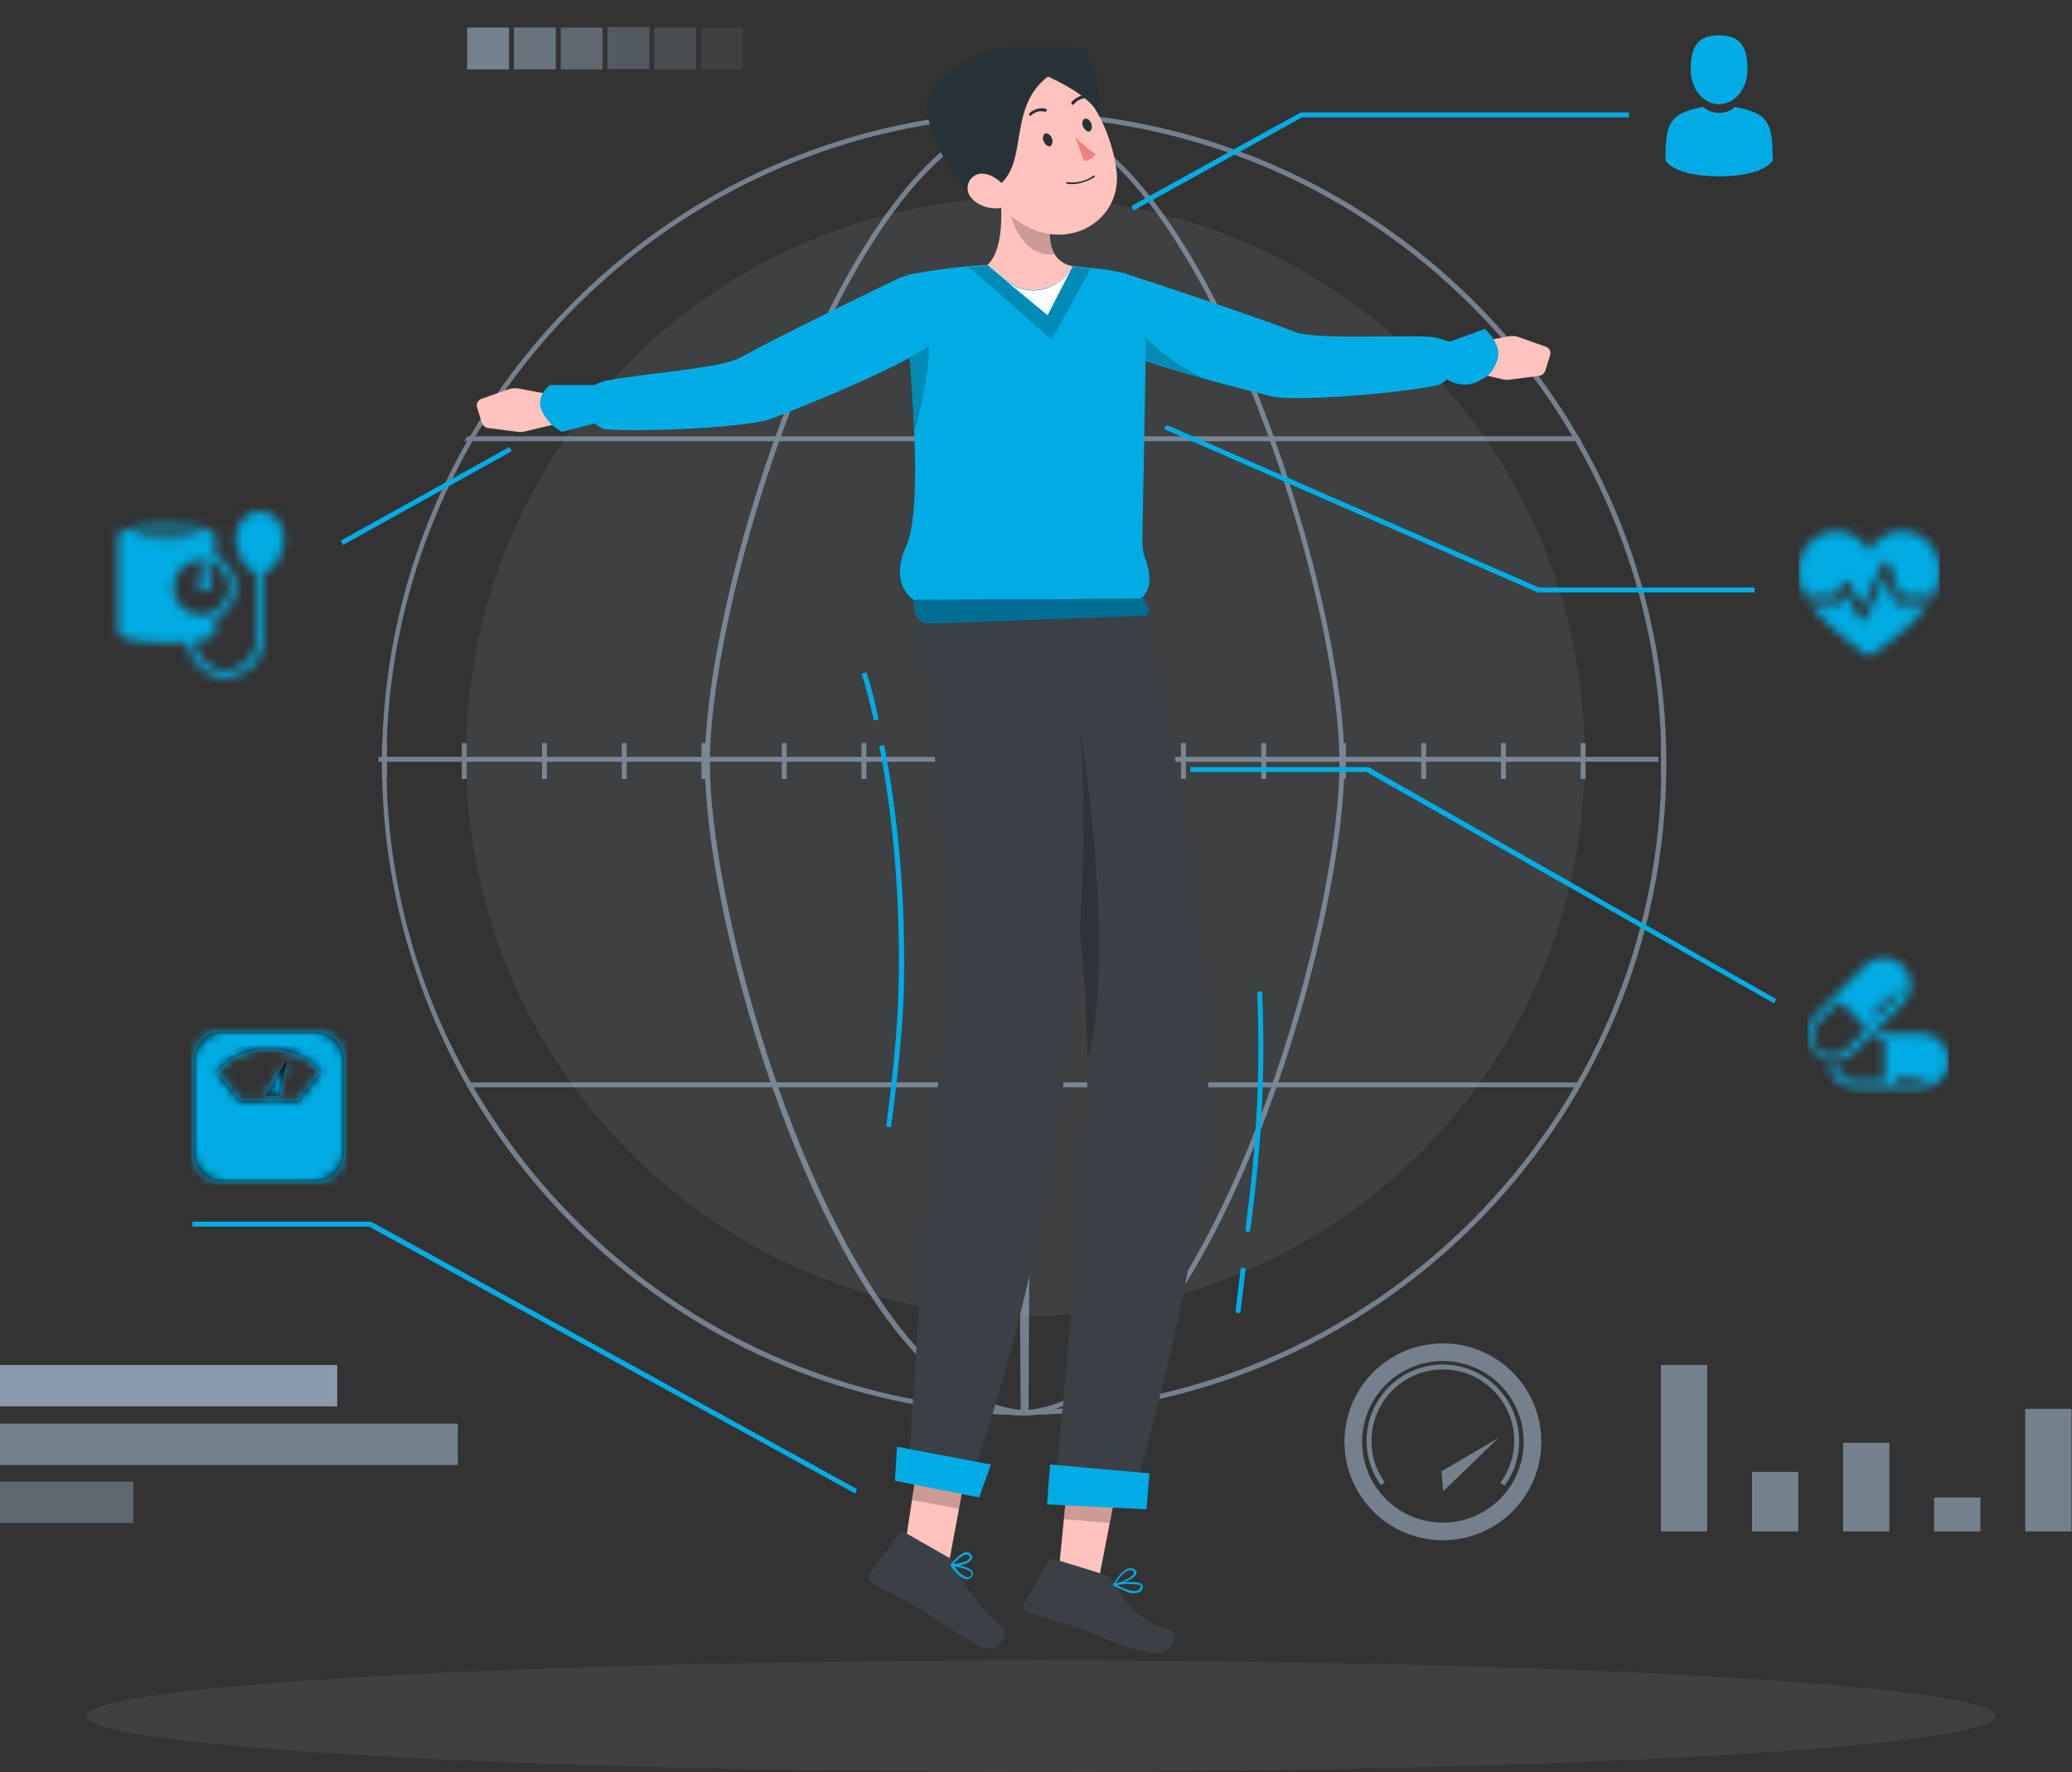 <svg width="235" height="201" viewBox="0 0 235 201" fill="none" xmlns="http://www.w3.org/2000/svg">
<rect x="0" y="0" width="235" height="201" fill="#333333" stroke="none"/>
<path opacity="0.1" d="M116.3 149.284C151.329 149.284 179.726 120.879 179.726 85.84C179.726 50.8 151.329 22.395 116.3 22.395C81.27 22.395 52.873 50.8 52.873 85.84C52.873 120.879 81.27 149.284 116.3 149.284Z" fill="#A0B4CB"/>
<g opacity="0.6">
<path d="M117.249 12.622V13.181H116.97C116.355 13.181 115.741 13.181 115.071 13.236C114.457 13.236 113.843 13.292 113.229 13.292C112.559 13.348 111.945 13.348 111.275 13.404C109.655 13.516 108.036 13.739 106.417 13.962C83.861 17.313 64.598 30.996 53.599 50.041C53.488 50.208 53.376 50.432 53.264 50.599C47.29 61.211 43.829 73.497 43.829 86.566V86.678C43.829 86.845 43.829 87.069 43.829 87.236C43.94 100.361 47.514 112.703 53.711 123.314C53.823 123.482 53.934 123.705 54.046 123.873C66.106 144.202 87.713 158.276 112.67 159.84C113.787 159.896 114.848 159.951 115.965 159.951H116.02C116.188 159.951 116.411 159.951 116.579 159.951C116.635 159.951 116.69 159.951 116.746 159.951H117.193V160.51H116.746H116.69C116.635 160.51 116.635 160.51 116.579 160.51C113.731 160.51 110.884 160.286 108.092 159.951C84.754 157.103 64.766 143.308 53.376 123.873L53.041 123.314C46.9 112.48 43.326 99.914 43.326 86.566C43.326 73.497 46.732 61.266 52.65 50.599C52.762 50.432 52.874 50.208 52.985 50.041C63.482 31.611 81.683 18.151 103.123 13.962C104.184 13.739 105.301 13.572 106.417 13.404C109.935 12.901 113.564 12.622 117.249 12.622Z" fill="#A0B4CB"/>
<path d="M116.802 160.51C96.256 160.51 79.953 107.398 79.953 86.566C79.953 75.675 84.531 56.91 90.896 41.999C95.53 31.052 105.133 12.622 117.305 12.622V13.181C97.205 13.181 80.511 66.46 80.511 86.566C80.511 95.893 84.196 114.099 91.175 130.91C95.698 141.745 105.022 159.951 116.858 159.951V160.51H116.802Z" fill="#A0B4CB"/>
<path d="M116.961 12.833L116.091 160.218L116.65 160.221L117.519 12.836L116.961 12.833Z" fill="#A0B4CB"/>
<path d="M115.071 160.51V159.951C155.55 159.951 188.436 127.001 188.436 86.566C188.436 46.131 155.494 13.181 115.071 13.181V12.622C155.829 12.622 188.994 45.796 188.994 86.566C188.994 127.336 155.885 160.51 115.071 160.51Z" fill="#A0B4CB"/>
<path d="M115.574 160.51V159.951C127.411 159.951 136.735 141.745 141.257 130.91C148.236 114.099 151.921 95.893 151.921 86.566C151.921 66.46 135.227 13.181 115.127 13.181V12.622C127.299 12.622 136.902 31.052 141.536 41.999C147.845 56.966 152.48 75.675 152.48 86.566C152.424 107.398 136.065 160.51 115.574 160.51Z" fill="#A0B4CB"/>
<path d="M115.39 12.902L114.832 12.905L115.763 160.29L116.322 160.287L115.39 12.902Z" fill="#A0B4CB"/>
<path d="M178.609 123.314H144.216H116.858H116.3H115.797H88.439H87.769H54.102H53.432L53.153 122.756H53.767H87.602H88.216H115.797H116.3H116.858H144.439H178.944L178.609 123.314Z" fill="#A0B4CB"/>
<path d="M179.056 49.482H144.328H117.305H116.746H115.351H88.383H87.769H53.655H52.985C52.874 49.65 52.762 49.873 52.65 50.041H53.264H87.49H88.104H115.295H116.691H117.249H144.495H179.335L179.056 49.482Z" fill="#A0B4CB"/>
<path d="M188.101 85.84H42.935V86.398H188.101V85.84Z" fill="#A0B4CB"/>
<path d="M43.885 84.276H43.326V88.353H43.885V84.276Z" fill="#A0B4CB"/>
<path d="M52.929 84.276H52.371V88.353H52.929V84.276Z" fill="#A0B4CB"/>
<path d="M62.03 84.276H61.472V88.353H62.03V84.276Z" fill="#A0B4CB"/>
<path d="M71.075 84.276H70.517V88.353H71.075V84.276Z" fill="#A0B4CB"/>
<path d="M80.12 84.276H79.561V88.353H80.12V84.276Z" fill="#A0B4CB"/>
<path d="M89.221 84.276H88.663V88.353H89.221V84.276Z" fill="#A0B4CB"/>
<path d="M98.265 84.276H97.707V88.353H98.265V84.276Z" fill="#A0B4CB"/>
<path d="M107.31 84.276H106.752V88.353H107.31V84.276Z" fill="#A0B4CB"/>
<path d="M116.411 84.276H115.853V88.353H116.411V84.276Z" fill="#A0B4CB"/>
<path d="M125.456 84.276H124.898V88.353H125.456V84.276Z" fill="#A0B4CB"/>
<path d="M134.501 84.276H133.943V88.353H134.501V84.276Z" fill="#A0B4CB"/>
<path d="M143.602 84.276H143.043V88.353H143.602V84.276Z" fill="#A0B4CB"/>
<path d="M152.647 84.276H152.088V88.353H152.647V84.276Z" fill="#A0B4CB"/>
<path d="M161.747 84.276H161.189V88.353H161.747V84.276Z" fill="#A0B4CB"/>
<path d="M170.792 84.276H170.234V88.353H170.792V84.276Z" fill="#A0B4CB"/>
<path d="M179.837 84.276H179.279V88.353H179.837V84.276Z" fill="#A0B4CB"/>
<path d="M188.938 84.276H188.38V88.353H188.938V84.276Z" fill="#A0B4CB"/>
</g>
<g opacity="0.6">
<path d="M193.628 154.812H188.38V173.689H193.628V154.812Z" fill="#A0B4CB"/>
<path d="M203.957 166.932H198.709V173.689H203.957V166.932Z" fill="#A0B4CB"/>
<path d="M214.286 163.637H209.038V173.689H214.286V163.637Z" fill="#A0B4CB"/>
<path d="M224.615 169.836H219.367V173.689H224.615V169.836Z" fill="#A0B4CB"/>
<path d="M234.945 159.783H229.696V173.69H234.945V159.783Z" fill="#A0B4CB"/>
</g>
<path opacity="0.8" d="M38.245 154.812H0V159.504H38.245V154.812Z" fill="#A0B4CB"/>
<path opacity="0.6" d="M51.924 161.459H0V166.15H51.924V161.459Z" fill="#A0B4CB"/>
<path opacity="0.4" d="M15.131 168.049H0V172.74H15.131V168.049Z" fill="#A0B4CB"/>
<g opacity="0.6">
<path d="M173.538 165.86C174.828 160.396 171.446 154.922 165.984 153.632C160.523 152.342 155.05 155.725 153.76 161.188C152.47 166.651 155.852 172.126 161.314 173.416C166.776 174.706 172.249 171.323 173.538 165.86Z" stroke="#A0B4CB" stroke-width="2" stroke-miterlimit="10"/>
<path d="M163.478 166.877L169.955 163.079L163.701 169.111L163.478 166.877Z" fill="#A0B4CB"/>
<path d="M170.625 168.497L170.178 168.162C171.183 166.765 171.742 165.146 171.742 163.414C171.742 158.946 168.112 155.316 163.646 155.316C159.179 155.316 155.55 158.946 155.55 163.414C155.55 165.146 156.053 166.765 157.058 168.106L156.611 168.441C155.55 166.989 154.992 165.202 154.992 163.414C154.992 158.611 158.9 154.758 163.646 154.758C168.392 154.758 172.3 158.667 172.3 163.414C172.3 165.257 171.742 167.045 170.625 168.497Z" fill="#A0B4CB"/>
</g>
<path opacity="0.6" d="M57.731 3.127H52.985V7.874H57.731V3.127Z" fill="#A0B4CB"/>
<path opacity="0.5" d="M63.035 3.127H58.29V7.874H63.035V3.127Z" fill="#A0B4CB"/>
<path opacity="0.4" d="M68.34 3.127H63.594V7.874H68.34V3.127Z" fill="#A0B4CB"/>
<path opacity="0.3" d="M73.643 3.071H68.897V7.818H73.643V3.071Z" fill="#A0B4CB"/>
<path opacity="0.2" d="M78.947 3.127H74.202V7.874H78.947V3.127Z" fill="#A0B4CB"/>
<path opacity="0.1" d="M84.252 3.127H79.506V7.874H84.252V3.127Z" fill="#A0B4CB"/>
<path opacity="0.1" d="M118.086 200.944C177.877 200.944 226.346 198.119 226.346 194.633C226.346 191.148 177.877 188.322 118.086 188.322C58.296 188.322 9.827 191.148 9.827 194.633C9.827 198.119 58.296 200.944 118.086 200.944Z" fill="#A0B4CB"/>
<path d="M96.981 169.389L41.874 139.119H21.831V138.561H42.042H42.098L97.205 168.886L96.981 169.389Z" fill="#00ACE3"/>
<path fill-rule="evenodd" clip-rule="evenodd" d="M35.812 117H25.188C23.427 117 22 118.427 22 120.188V130.812C22 132.573 23.427 134 25.188 134H35.812C37.573 134 39 132.573 39 130.812V120.188C39 118.427 37.573 117 35.812 117ZM27.231 124.846L24.615 121.577C24.615 121.577 26.577 118.961 30.5 118.961C34.423 118.961 36.385 121.577 36.385 121.577L33.769 124.846H27.231ZM32.524 120.238L31.685 124.286H30.095L32.524 120.238Z" fill="#030104"/>
<mask id="mask0" mask-type="alpha" maskUnits="userSpaceOnUse" x="22" y="117" width="17" height="17">
<path fill-rule="evenodd" clip-rule="evenodd" d="M35.812 117H25.188C23.427 117 22 118.427 22 120.188V130.812C22 132.573 23.427 134 25.188 134H35.812C37.573 134 39 132.573 39 130.812V120.188C39 118.427 37.573 117 35.812 117ZM27.231 124.846L24.615 121.577C24.615 121.577 26.577 118.961 30.5 118.961C34.423 118.961 36.385 121.577 36.385 121.577L33.769 124.846H27.231ZM32.524 120.238L31.685 124.286H30.095L32.524 120.238Z" fill="white"/>
</mask>
<g mask="url(#mask0)">
<rect x="11.8" y="106.8" width="37.4" height="37.4" fill="#00ACE3"/>
</g>
<path d="M57.769 50.691L38.636 61.32L38.907 61.809L58.04 51.18L57.769 50.691Z" fill="#00ACE3"/>
<mask id="mask1" mask-type="alpha" maskUnits="userSpaceOnUse" x="13" y="58" width="20" height="19">
<path fill-rule="evenodd" clip-rule="evenodd" d="M26.739 61.136C26.739 59.377 27.944 58 29.483 58C31.022 58 32.227 59.377 32.227 61.136C32.227 62.398 31.275 64.635 29.875 65V72.506C29.875 74.884 27.941 76.818 25.563 76.818C23.285 76.818 21.418 75.041 21.265 72.802C20.241 72.887 19.269 72.898 18.898 72.898C17.981 72.898 13.409 72.841 13.409 71.722V60.744C13.409 59.625 17.981 59.568 18.898 59.568C19.814 59.568 24.386 59.625 24.386 60.744V63.037C25.768 63.644 26.739 65.021 26.739 66.625C26.739 68.228 25.768 69.606 24.386 70.213V71.722C24.386 72.271 23.285 72.563 22.056 72.72C22.169 74.564 23.69 76.034 25.563 76.034C27.508 76.034 29.091 74.451 29.091 72.506V65C27.691 64.635 26.739 62.398 26.739 61.136ZM18.898 60.352C17.036 60.352 15.41 60.55 14.614 60.744C15.41 60.939 17.036 61.136 18.898 61.136C20.76 61.136 22.386 60.939 23.182 60.744C22.386 60.55 20.76 60.352 18.898 60.352ZM19.682 66.625C19.682 64.896 21.089 63.489 22.818 63.489C24.548 63.489 25.955 64.896 25.955 66.625C25.955 68.354 24.548 69.761 22.818 69.761C21.089 69.761 19.682 68.354 19.682 66.625ZM23.637 65.49C23.877 65.632 24.046 65.883 24.046 66.182C24.046 66.633 23.678 67 23.227 67C22.776 67 22.409 66.633 22.409 66.182C22.409 65.883 22.578 65.632 22.818 65.49V64.136C22.818 63.91 23.001 63.727 23.227 63.727C23.453 63.727 23.637 63.91 23.637 64.136V65.49Z" fill="white"/>
</mask>
<g mask="url(#mask1)">
<rect x="4" y="49" width="36" height="36" fill="#00ACE3"/>
</g>
<path d="M128.583 23.866L128.304 23.363L147.51 12.752H184.751V13.31H147.678L128.583 23.866Z" fill="#00ACE3"/>
<path d="M199 67.186H174.323L174.252 67.13L131.988 48.644L132.343 48.197L174.535 66.627H199V67.186Z" fill="#00ACE3"/>
<mask id="mask2" mask-type="alpha" maskUnits="userSpaceOnUse" x="204" y="60" width="16" height="15">
<path fill-rule="evenodd" clip-rule="evenodd" d="M212 62.509C212.728 61.151 214.137 60.23 215.756 60.23C217.305 60.23 218.714 61.16 219.457 62.535C220.339 64.171 220.038 65.974 219.33 67.615L219.324 67.626H216.202C216.193 67.626 216.184 67.626 216.175 67.626C216.022 67.626 215.773 67.626 215.672 67.554C215.566 67.477 215.489 67.336 215.437 67.192L214.292 63.96C214.163 63.592 213.663 63.567 213.499 63.921L211.215 68.846L209.738 66.141C209.575 65.84 209.151 65.842 208.987 66.143C208.987 66.143 208.658 66.846 208.484 67.166C208.473 67.187 208.462 67.208 208.451 67.228C208.373 67.373 208.311 67.49 208.2 67.554C208.073 67.627 208.037 67.627 207.829 67.627H204.675L204.67 67.617C203.963 65.976 203.661 64.173 204.544 62.537C205.287 61.16 206.694 60.23 208.245 60.23C209.864 60.23 211.272 61.151 212 62.509ZM213.818 65.337L214.724 67.901C214.788 68.067 214.988 68.554 215.405 68.554H218.769C216.933 70.918 213.368 73.595 212.306 74.294C212.123 74.414 211.877 74.414 211.694 74.294C210.632 73.597 207.067 70.919 205.231 68.554H208.417C208.716 68.554 208.879 68.277 208.961 68.139C208.964 68.134 208.967 68.129 208.97 68.124L209.357 67.367L210.865 70.129C211.043 70.425 211.501 70.411 211.655 70.104L213.818 65.337Z" fill="white"/>
</mask>
<g mask="url(#mask2)">
<rect x="204" y="59" width="16" height="16" fill="#00ACE3"/>
</g>
<path d="M201.218 113.807L154.988 87.558H135V87H155.156H155.211L201.441 113.305L201.218 113.807Z" fill="#00ACE3"/>
<mask id="mask3" mask-type="alpha" maskUnits="userSpaceOnUse" x="205" y="108" width="16" height="16">
<path fill-rule="evenodd" clip-rule="evenodd" d="M215.805 109.502C215.233 108.93 214.47 108.615 213.656 108.615C212.842 108.615 212.079 108.93 211.507 109.502L205.887 115.122C205.315 115.694 205 116.457 205 117.27C205 118.084 205.315 118.847 205.887 119.419C206.479 120.012 207.257 120.308 208.036 120.308C208.814 120.308 209.592 120.011 210.185 119.419L215.805 113.799C216.377 113.227 216.692 112.464 216.692 111.65C216.692 110.837 216.377 110.074 215.805 109.502ZM218.058 117.231H213.089L212.361 117.991H213.753V122.624H210.363C209.331 122.624 208.464 121.881 208.22 120.88L208.191 120.881C208.175 120.881 208.158 120.882 208.141 120.882C207.913 120.882 207.686 120.858 207.462 120.813C207.693 122.27 208.905 123.384 210.363 123.384H218.058C219.68 123.384 221 122.004 221 120.308C221 118.611 219.68 117.231 218.058 117.231ZM217.61 122.769H215.16C214.987 122.769 214.846 122.631 214.846 122.461C214.846 122.291 214.987 122.154 215.16 122.154H217.61C217.783 122.154 217.923 122.291 217.923 122.461C217.923 122.631 217.783 122.769 217.61 122.769ZM218.796 122.769H218.896C219.038 122.769 219.154 122.631 219.154 122.461C219.154 122.291 219.038 122.154 218.896 122.154H218.796C218.654 122.154 218.538 122.291 218.538 122.461C218.538 122.631 218.654 122.769 218.796 122.769ZM206.259 119.047C207.119 119.907 208.52 119.907 209.38 119.047L211.769 116.659L208.648 113.538L206.259 115.926C205.844 116.341 205.615 116.895 205.615 117.487C205.615 118.078 205.844 118.632 206.259 119.047ZM214.75 113.481L212.943 115.289C212.879 115.353 212.796 115.384 212.712 115.384C212.628 115.384 212.544 115.353 212.48 115.289C212.353 115.161 212.353 114.954 212.48 114.826L214.288 113.019C214.416 112.891 214.623 112.891 214.75 113.019C214.878 113.146 214.878 113.354 214.75 113.481ZM215.308 112.844L215.382 112.769C215.488 112.664 215.488 112.492 215.382 112.387C215.277 112.281 215.105 112.281 215 112.387L214.925 112.461C214.82 112.567 214.82 112.738 214.925 112.844C214.978 112.897 215.047 112.923 215.117 112.923C215.186 112.923 215.255 112.897 215.308 112.844Z" fill="white"/>
</mask>
<g mask="url(#mask3)">
<rect x="205" y="108" width="16" height="16" fill="#00ACE3"/>
</g>
<path d="M120.041 178.605L124.563 179.442L127.131 166.206L121.325 165.536L120.041 178.605Z" fill="#FFC2BC"/>
<path d="M125.512 178.66L119.538 176.817C119.315 176.761 119.036 176.817 118.924 177.04L116.244 181.676C116.021 182.067 116.132 182.569 116.467 182.793C116.523 182.849 116.579 182.849 116.691 182.905C118.812 183.575 119.817 183.854 122.442 184.692C124.061 185.194 128.639 187.484 130.928 187.484C133.273 187.484 133.72 185.083 132.771 184.803C128.583 183.798 127.132 180.838 126.238 179.219C126.071 178.995 125.792 178.772 125.512 178.66Z" fill="#3B4047"/>
<path opacity="0.2" d="M127.131 166.262L125.847 172.741L120.655 172.294L121.325 165.536L127.131 166.262Z" fill="black"/>
<path d="M123.39 63.667C125.68 64.058 127.41 63.165 128.639 65.175C129.03 65.845 129.588 68.805 129.811 69.587C132.603 79.417 138.409 112.2 136.734 130.518C135.283 146.826 128.583 169.389 128.583 169.389L119.538 170.227C119.538 170.227 122.944 135.656 123.335 122.141C124.005 99.076 114.234 62.103 114.234 62.103L123.39 63.667Z" fill="#3B4047"/>
<path d="M130.035 171.177L118.756 170.618L119.091 166.095L130.37 167.1L130.035 171.177Z" fill="#00ACE3"/>
<path opacity="0.2" d="M120.934 74.558L118.533 81.036C120.32 89.693 123.167 104.884 123.335 120.354C126.741 107.899 122.609 80.533 120.934 74.558Z" fill="black"/>
<path d="M102.509 176.203L107.646 177.152L110.047 164.195L104.463 163.357L102.509 176.203Z" fill="#FFC2BC"/>
<path d="M107.702 176.706L102.509 173.746C102.342 173.634 102.118 173.69 101.951 173.857L98.768 178.381C98.489 178.772 98.601 179.331 98.992 179.61C98.992 179.61 99.047 179.666 99.103 179.666C100.946 180.671 101.895 181.062 104.128 182.346C105.524 183.184 109.097 185.641 111.052 186.703C113.006 187.82 114.569 185.362 113.787 184.692C110.549 181.788 108.986 179.163 108.316 177.376C108.204 177.097 107.981 176.873 107.702 176.706Z" fill="#3B4047"/>
<path opacity="0.2" d="M104.407 163.47L109.991 164.531L108.762 171.121L103.402 170.116L104.407 163.47Z" fill="black"/>
<path d="M119.65 61.769C119.65 61.769 126.071 84.443 120.767 121.694C117.696 147.999 109.712 168.942 109.712 168.942L103.124 165.815C103.124 165.815 104.854 136.271 106.25 124.319C109.098 99.802 104.854 79.64 104.24 69.141C104.073 65.957 106.362 63.221 109.321 62.886L119.65 61.769Z" fill="#3B4047"/>
<path d="M111.052 169.836L101.504 167.938L101.728 164.084L112.392 166.095L111.052 169.836Z" fill="#00ACE3"/>
<path d="M109.935 179.051C110.103 178.995 110.214 178.828 110.27 178.716C110.326 178.604 110.382 178.437 110.326 178.269C110.047 177.655 108.148 177.432 107.925 177.432C107.869 177.432 107.869 177.432 107.813 177.487C107.813 177.543 107.813 177.599 107.813 177.599C108.26 178.214 109.098 179.163 109.712 179.107C109.823 179.051 109.879 179.051 109.935 179.051ZM108.204 177.655C108.874 177.767 109.991 177.99 110.158 178.381C110.214 178.437 110.158 178.549 110.158 178.604C110.103 178.772 109.935 178.884 109.768 178.884C109.377 178.884 108.818 178.437 108.204 177.655Z" fill="#00ACE3"/>
<path d="M109.6 177.32C109.879 177.208 110.047 177.04 110.214 176.817C110.326 176.649 110.27 176.426 110.102 176.259C109.991 176.091 109.767 176.035 109.6 176.035C108.874 176.091 107.925 177.32 107.869 177.376C107.869 177.431 107.869 177.431 107.869 177.487C107.869 177.543 107.925 177.543 107.925 177.543C108.483 177.655 109.042 177.543 109.6 177.32ZM109.321 176.37C109.432 176.314 109.488 176.314 109.6 176.314C109.712 176.314 109.879 176.37 109.935 176.426C110.047 176.538 110.047 176.649 109.991 176.705C109.823 177.096 108.707 177.376 108.148 177.376C108.483 176.985 108.874 176.649 109.321 176.37Z" fill="#00ACE3"/>
<path d="M127.857 180.559C128.248 180.727 128.695 180.727 129.142 180.615C129.365 180.559 129.532 180.336 129.588 180.112C129.644 180.001 129.644 179.833 129.532 179.722C129.086 179.163 126.629 179.554 126.35 179.61C126.294 179.61 126.294 179.666 126.238 179.722C126.238 179.777 126.238 179.833 126.294 179.833C126.852 180.112 127.355 180.336 127.857 180.559ZM129.142 179.722C129.253 179.722 129.309 179.777 129.365 179.833C129.421 179.889 129.421 179.945 129.365 180.001C129.309 180.168 129.197 180.336 129.03 180.392C128.416 180.615 127.299 180.112 126.685 179.777C127.522 179.61 128.304 179.61 129.142 179.722Z" fill="#00ACE3"/>
<path d="M126.35 179.833C127.131 179.721 128.806 178.995 128.918 178.381C128.918 178.269 128.862 178.046 128.583 177.934C127.466 177.432 126.35 179.554 126.294 179.666C126.294 179.721 126.294 179.721 126.294 179.777C126.294 179.777 126.294 179.833 126.35 179.833ZM128.416 178.102L128.471 178.158C128.695 178.269 128.639 178.325 128.639 178.381C128.583 178.772 127.355 179.442 126.517 179.61C126.852 179.107 127.634 177.878 128.416 178.102Z" fill="#00ACE3"/>
<path d="M165.656 41.887C165.656 41.887 166.102 38.759 166.437 38.871C166.717 38.983 169.732 38.424 171.072 38.145C171.462 38.089 171.909 38.089 172.3 38.256L175.315 39.318C175.706 39.429 175.929 39.876 175.817 40.267L175.259 42.054C175.147 42.333 174.924 42.557 174.645 42.613L171.183 43.059C170.904 43.115 170.625 43.059 170.346 43.004L165.656 41.887Z" fill="#FFC2BC"/>
<path d="M164.26 38.815L168.392 37.307C168.392 37.307 170.513 39.094 169.788 40.937C169.062 42.836 168.057 43.003 168.057 43.003C168.057 43.003 166.382 44.399 164.037 43.003C161.748 41.607 164.26 38.815 164.26 38.815Z" fill="#00ACE3"/>
<path d="M127.689 31.052C131.709 32.336 142.038 35.799 146.896 37.642C149.129 38.535 158.286 37.977 162.25 38.2C163.311 38.256 165.209 39.094 165.209 39.094L164.651 42.11C164.651 42.11 164.092 43.506 162.864 43.729C158.23 44.679 146.673 45.572 144.216 44.958C137.014 43.171 125.009 39.932 124.116 38.089C122.776 35.464 124.563 30.102 127.689 31.052Z" fill="#00ACE3"/>
<path opacity="0.2" d="M136.623 43.003L129.979 40.881C129.979 39.931 129.923 39.038 129.867 38.2C132.491 41.048 136.623 43.003 136.623 43.003Z" fill="black"/>
<path d="M64.263 47.806C64.263 47.806 63.817 44.679 63.482 44.791C63.203 44.902 60.188 44.344 58.848 44.065C58.457 44.009 58.01 44.009 57.619 44.176L54.605 45.237C54.214 45.349 53.99 45.796 54.102 46.187L54.66 47.974C54.772 48.253 54.995 48.477 55.275 48.533L58.736 48.979C59.015 49.035 59.294 48.979 59.574 48.923L64.263 47.806Z" fill="#FFC2BC"/>
<path d="M67.335 43.674H62.365C62.365 43.674 60.579 45.014 61.528 46.745C62.477 48.533 63.761 48.98 63.761 48.98L67.446 48.03C69.903 45.684 67.335 43.674 67.335 43.674Z" fill="#00ACE3"/>
<path d="M106.529 38.088C106.417 38.423 106.026 38.814 105.356 39.261C104.798 39.652 104.072 40.099 103.235 40.546C99.159 42.78 92.291 45.628 87.546 47.471C85.201 48.42 73.643 49.035 68.898 48.7C67.669 48.644 66.888 47.359 66.888 47.359L65.939 44.455C65.939 44.455 67.669 43.394 68.73 43.171C72.638 42.389 81.739 41.774 83.861 40.602C88.439 38.088 98.21 33.341 102.062 31.498C104.966 30.158 107.478 35.184 106.529 38.088Z" fill="#00ACE3"/>
<path d="M130.37 65.734C130.37 66.292 130.258 66.795 129.923 67.297L129.7 67.632L129.532 67.912C129.532 67.912 129.532 67.912 129.476 67.912L103.682 68.079C103.626 68.023 103.57 68.023 103.514 67.967C101.672 66.571 101.783 64.002 102.788 61.936C103.57 60.149 103.793 56.742 103.793 52.776C103.737 48.811 103.458 44.232 103.123 40.043C102.844 36.245 102.9 31.219 102.9 31.219V31.163C105.859 30.605 108.874 30.214 111.945 30.046C115.183 29.823 118.421 29.878 121.604 30.158C124.619 30.493 124.675 30.381 127.634 30.995C127.746 31.219 129.309 33.565 129.811 38.144C129.867 38.982 129.923 39.82 129.923 40.825C129.923 41.216 129.923 41.551 129.923 41.942C129.867 43.952 129.811 48.979 129.588 59.59C129.588 60.707 129.476 61.824 129.755 62.941C130.09 63.835 130.37 64.84 130.37 65.734Z" fill="#00ACE3"/>
<path opacity="0.2" d="M123.726 30.437L119.259 38.535C119.259 38.535 109.991 30.27 109.823 30.27C109.935 30.27 112.001 30.158 112.001 30.158L114.011 31.834L118.812 35.799L121.66 30.27L123.726 30.437Z" fill="black"/>
<path opacity="0.2" d="M103.682 48.643C103.626 47.247 103.347 42.667 103.179 40.545C104.017 40.099 104.743 39.652 105.301 39.261C105.748 40.769 103.682 50.04 103.682 48.643Z" fill="black"/>
<path d="M121.66 30.214L118.812 35.743L114.011 31.778C114.96 32.559 116.077 32.95 117.193 32.95C118.98 32.95 120.766 31.945 121.66 30.214Z" fill="white"/>
<path d="M121.66 30.214C120.766 31.946 118.98 32.895 117.193 32.895C116.076 32.895 114.96 32.504 114.01 31.722L112 30.047C114.178 27.98 113.62 22.284 113.061 19.156L118.98 22.395C119.259 25.914 118.198 29.377 121.66 30.214Z" fill="#FFC2BC"/>
<path opacity="0.2" d="M114.681 24.518C114.681 24.518 115.853 29.321 119.594 28.818C119.594 28.818 119.371 28.93 119.036 26.696C118.701 24.462 118.924 22.395 118.924 22.395C118.924 22.395 114.96 22.563 114.681 24.518Z" fill="black"/>
<path d="M110.493 17.425C112.615 22.172 113.397 24.238 116.802 25.858C121.883 28.26 127.299 24.629 126.629 19.324C126.071 14.577 122.665 7.54 117.193 7.372C113.285 7.26 109.991 10.332 109.823 14.242C109.823 15.303 109.991 16.42 110.493 17.425Z" fill="#FFC2BC"/>
<path d="M109.991 22.172C118.589 21.223 112.615 12.008 119.929 7.986C118.031 4.635 112.671 4.245 106.808 8.712C101.783 12.566 109.991 22.172 109.991 22.172Z" fill="#263238"/>
<path d="M113.955 6.813C113.955 6.813 123.335 9.606 124.731 13.236C124.731 13.236 125.066 5.696 121.771 5.473C118.421 5.305 112.336 4.635 113.955 6.813Z" fill="#263238"/>
<path d="M110.437 22.73C111.219 23.401 112.224 23.68 113.229 23.624C114.569 23.512 114.736 22.172 113.955 21.167C113.285 20.273 111.721 19.268 110.605 19.882C109.767 20.329 109.488 21.39 109.99 22.228C110.102 22.395 110.27 22.563 110.437 22.73Z" fill="#FFC2BC"/>
<path d="M118.365 16.028C118.533 16.419 118.868 16.642 119.091 16.587C119.37 16.475 119.426 16.084 119.314 15.693C119.147 15.302 118.812 15.079 118.589 15.134C118.309 15.19 118.198 15.637 118.365 16.028Z" fill="#263238"/>
<path d="M122.832 14.353C123 14.744 123.335 14.968 123.558 14.912C123.837 14.8 123.893 14.409 123.781 14.018C123.614 13.627 123.335 13.404 123.055 13.46C122.776 13.515 122.665 13.962 122.832 14.353Z" fill="#263238"/>
<path d="M121.939 15.47C122.609 16.252 123.446 16.922 124.284 17.48C124.005 17.927 123.502 18.206 122.944 18.262L121.939 15.47Z" fill="#EC837E"/>
<path d="M124.116 20.105C124.172 20.049 124.172 19.993 124.172 19.937C124.116 19.881 124.061 19.881 124.005 19.937C123.111 20.552 122.162 20.775 121.101 20.663C121.046 20.608 120.99 20.663 120.934 20.719C120.878 20.775 120.934 20.831 120.934 20.831C122.553 21.11 123.893 20.217 124.116 20.105Z" fill="#263238"/>
<path d="M116.802 13.124C116.858 13.124 116.914 13.124 116.97 13.068C117.416 12.677 117.975 12.51 118.477 12.677C118.589 12.677 118.645 12.677 118.7 12.565C118.756 12.454 118.7 12.342 118.645 12.342C118.03 12.175 117.36 12.342 116.802 12.789C116.746 12.845 116.69 12.956 116.746 13.068C116.746 13.124 116.746 13.124 116.802 13.124Z" fill="#263238"/>
<path d="M123.669 11.169C123.725 11.113 123.781 11.057 123.781 11.002C123.781 10.89 123.725 10.778 123.614 10.778C122.832 10.666 122.05 11.002 121.548 11.56C121.492 11.616 121.492 11.784 121.548 11.839C121.659 11.895 121.771 11.895 121.827 11.784C122.274 11.281 122.888 11.057 123.558 11.113C123.614 11.169 123.614 11.169 123.669 11.169Z" fill="#263238"/>
<path d="M129.979 69.867C129.755 69.755 110.996 70.593 105.468 70.704C103.57 70.872 103.402 68.359 103.849 68.024L129.309 67.912C129.309 67.912 129.309 67.912 129.365 67.912L129.532 67.633C129.867 68.135 130.09 68.638 130.258 68.973C130.37 69.476 129.979 69.867 129.979 69.867Z" fill="#008AB6"/>
<path opacity="0.2" d="M129.979 69.867C129.755 69.755 110.996 70.593 105.468 70.704C103.57 70.872 103.402 68.359 103.849 68.024L129.309 67.912C129.309 67.912 129.309 67.912 129.365 67.912L129.532 67.633C129.867 68.135 130.09 68.638 130.258 68.973C130.37 69.476 129.979 69.867 129.979 69.867Z" fill="black"/>
<path d="M140.419 148.949C140.252 148.949 140.14 148.781 140.14 148.613L140.698 144.034C140.698 143.866 140.866 143.755 141.033 143.81C141.201 143.81 141.313 143.978 141.257 144.146L140.698 148.725C140.698 148.837 140.587 148.949 140.419 148.949Z" fill="#00ACE3"/>
<path d="M141.536 139.734C141.369 139.734 141.257 139.566 141.257 139.399L141.648 136.215C142.597 128.452 142.932 120.522 142.597 112.703C142.597 112.536 142.708 112.424 142.876 112.424C143.043 112.424 143.155 112.536 143.155 112.703C143.49 120.578 143.155 128.508 142.206 136.271L141.815 139.455C141.815 139.622 141.703 139.734 141.536 139.734Z" fill="#00ACE3"/>
<path d="M101.057 127.838L100.499 127.782C100.499 127.67 101.727 119.181 101.895 112.535C102.118 105.442 101.727 98.294 100.834 91.368L101.392 91.312C102.342 98.238 102.677 105.386 102.509 112.535C102.286 119.181 101.057 127.782 101.057 127.838Z" fill="#00ACE3"/>
<path d="M100.834 91.368C100.499 89.079 100.164 86.789 99.717 84.611L100.276 84.499C100.722 86.677 101.057 88.967 101.392 91.257L100.834 91.368Z" fill="#00ACE3"/>
<path d="M99.103 81.707C98.768 80.143 98.322 78.244 97.707 76.401L98.266 76.233C98.88 78.132 99.327 79.975 99.662 81.595L99.103 81.707Z" fill="#00ACE3"/>
<path fill-rule="evenodd" clip-rule="evenodd" d="M194.972 11.825C196.751 11.825 198.193 10.073 198.193 7.913C198.193 5.752 197.719 4 194.972 4C192.224 4 191.75 5.752 191.75 7.913C191.75 10.073 193.193 11.825 194.972 11.825Z" fill="#00ACE3"/>
<path fill-rule="evenodd" clip-rule="evenodd" d="M188.896 17.799C188.895 17.667 188.894 17.762 188.896 17.799V17.799Z" fill="#00ACE3"/>
<path fill-rule="evenodd" clip-rule="evenodd" d="M201.063 17.902C201.066 17.866 201.064 17.652 201.063 17.902V17.902Z" fill="#00ACE3"/>
<path fill-rule="evenodd" clip-rule="evenodd" d="M201.049 17.641C200.989 13.877 200.498 12.804 196.736 12.125C196.736 12.125 196.206 12.8 194.972 12.8C193.738 12.8 193.208 12.125 193.208 12.125C189.487 12.796 188.966 13.853 188.897 17.518C188.891 17.818 188.889 17.834 188.888 17.799C188.888 17.864 188.888 17.984 188.888 18.194C188.888 18.194 189.784 20 194.972 20C200.16 20 201.056 18.194 201.056 18.194C201.056 18.059 201.056 17.965 201.056 17.902C201.055 17.923 201.053 17.881 201.049 17.641Z" fill="#00ACE3"/>
</svg>
